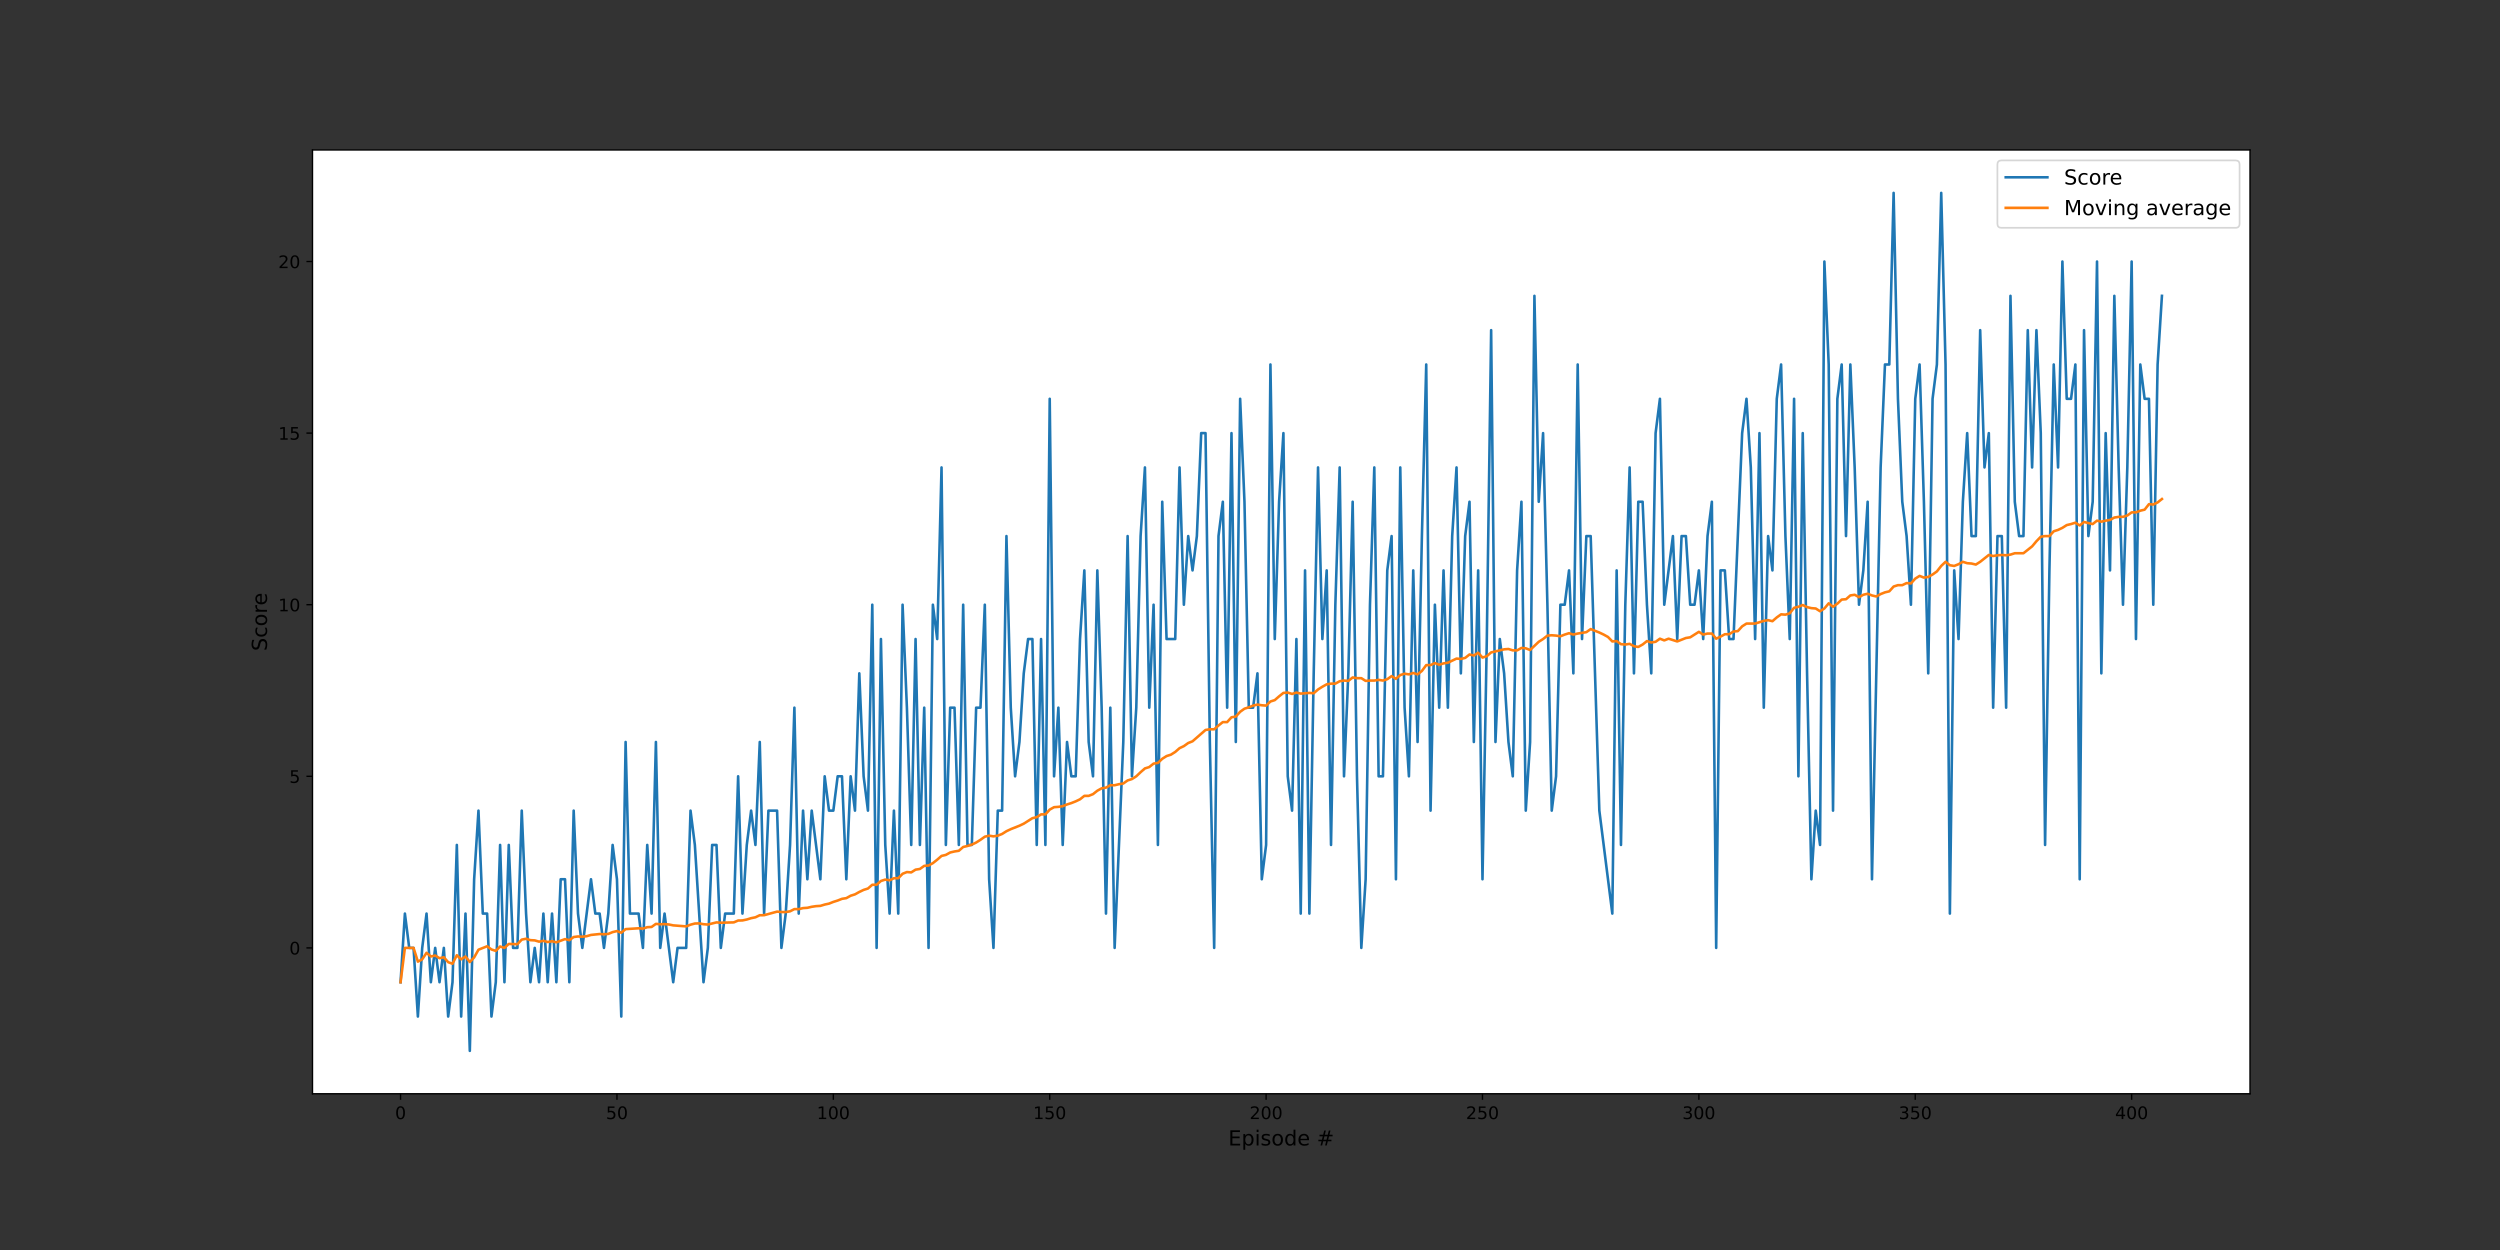<?xml version="1.0" encoding="utf-8" standalone="no"?>
<!DOCTYPE svg PUBLIC "-//W3C//DTD SVG 1.1//EN"
  "http://www.w3.org/Graphics/SVG/1.1/DTD/svg11.dtd">
<!-- Created with matplotlib (https://matplotlib.org/) -->
<svg height="720pt" version="1.1" viewBox="0 0 1440 720" width="1440pt" xmlns="http://www.w3.org/2000/svg" xmlns:xlink="http://www.w3.org/1999/xlink">
 <rect x="0" y="0" width="1440" height="720" fill="#333333" stroke="none"/>
 <defs>
  <style type="text/css">*{stroke-linecap:butt;stroke-linejoin:round;}</style>
 </defs>
 <g id="figure_1">
  <g id="patch_1">
   <path d="M 0 720 
L 1440 720 
L 1440 0 
L 0 0 
z
" style="fill:none;"/>
  </g>
  <g id="axes_1">
   <g id="patch_2">
    <path d="M 180 630 
L 1296 630 
L 1296 86.4 
L 180 86.4 
z
" style="fill:#ffffff;"/>
   </g>
   <g id="matplotlib.axis_1">
    <g id="xtick_1">
     <g id="line2d_1">
      <defs>
       <path d="M 0 0 
L 0 3.5 
" id="mb8800c9251" style="stroke:#000000;stroke-width:0.8;"/>
      </defs>
      <g>
       <use style="stroke:#000000;stroke-width:0.8;" x="230.727" xlink:href="#mb8800c9251" y="630"/>
      </g>
     </g>
     <g id="text_1">
      <!-- 0 -->
      <g transform="translate(227.546 644.598)scale(0.1 -0.1)">
       <defs>
        <path d="M 31.781 66.406 
Q 24.172 66.406 20.328 58.906 
Q 16.5 51.422 16.5 36.375 
Q 16.5 21.391 20.328 13.891 
Q 24.172 6.391 31.781 6.391 
Q 39.453 6.391 43.281 13.891 
Q 47.125 21.391 47.125 36.375 
Q 47.125 51.422 43.281 58.906 
Q 39.453 66.406 31.781 66.406 
z
M 31.781 74.219 
Q 44.047 74.219 50.516 64.516 
Q 56.984 54.828 56.984 36.375 
Q 56.984 17.969 50.516 8.266 
Q 44.047 -1.422 31.781 -1.422 
Q 19.531 -1.422 13.062 8.266 
Q 6.594 17.969 6.594 36.375 
Q 6.594 54.828 13.062 64.516 
Q 19.531 74.219 31.781 74.219 
z
" id="DejaVuSans-48"/>
       </defs>
       <use xlink:href="#DejaVuSans-48"/>
      </g>
     </g>
    </g>
    <g id="xtick_2">
     <g id="line2d_2">
      <g>
       <use style="stroke:#000000;stroke-width:0.8;" x="355.364" xlink:href="#mb8800c9251" y="630"/>
      </g>
     </g>
     <g id="text_2">
      <!-- 50 -->
      <g transform="translate(349.002 644.598)scale(0.1 -0.1)">
       <defs>
        <path d="M 10.797 72.906 
L 49.516 72.906 
L 49.516 64.594 
L 19.828 64.594 
L 19.828 46.734 
Q 21.969 47.469 24.109 47.828 
Q 26.266 48.188 28.422 48.188 
Q 40.625 48.188 47.75 41.5 
Q 54.891 34.812 54.891 23.391 
Q 54.891 11.625 47.562 5.094 
Q 40.234 -1.422 26.906 -1.422 
Q 22.312 -1.422 17.547 -0.641 
Q 12.797 0.141 7.719 1.703 
L 7.719 11.625 
Q 12.109 9.234 16.797 8.062 
Q 21.484 6.891 26.703 6.891 
Q 35.156 6.891 40.078 11.328 
Q 45.016 15.766 45.016 23.391 
Q 45.016 31 40.078 35.438 
Q 35.156 39.891 26.703 39.891 
Q 22.75 39.891 18.812 39.016 
Q 14.891 38.141 10.797 36.281 
z
" id="DejaVuSans-53"/>
       </defs>
       <use xlink:href="#DejaVuSans-53"/>
       <use x="63.623" xlink:href="#DejaVuSans-48"/>
      </g>
     </g>
    </g>
    <g id="xtick_3">
     <g id="line2d_3">
      <g>
       <use style="stroke:#000000;stroke-width:0.8;" x="480.001" xlink:href="#mb8800c9251" y="630"/>
      </g>
     </g>
     <g id="text_3">
      <!-- 100 -->
      <g transform="translate(470.458 644.598)scale(0.1 -0.1)">
       <defs>
        <path d="M 12.406 8.297 
L 28.516 8.297 
L 28.516 63.922 
L 10.984 60.406 
L 10.984 69.391 
L 28.422 72.906 
L 38.281 72.906 
L 38.281 8.297 
L 54.391 8.297 
L 54.391 0 
L 12.406 0 
z
" id="DejaVuSans-49"/>
       </defs>
       <use xlink:href="#DejaVuSans-49"/>
       <use x="63.623" xlink:href="#DejaVuSans-48"/>
       <use x="127.246" xlink:href="#DejaVuSans-48"/>
      </g>
     </g>
    </g>
    <g id="xtick_4">
     <g id="line2d_4">
      <g>
       <use style="stroke:#000000;stroke-width:0.8;" x="604.638" xlink:href="#mb8800c9251" y="630"/>
      </g>
     </g>
     <g id="text_4">
      <!-- 150 -->
      <g transform="translate(595.095 644.598)scale(0.1 -0.1)">
       <use xlink:href="#DejaVuSans-49"/>
       <use x="63.623" xlink:href="#DejaVuSans-53"/>
       <use x="127.246" xlink:href="#DejaVuSans-48"/>
      </g>
     </g>
    </g>
    <g id="xtick_5">
     <g id="line2d_5">
      <g>
       <use style="stroke:#000000;stroke-width:0.8;" x="729.275" xlink:href="#mb8800c9251" y="630"/>
      </g>
     </g>
     <g id="text_5">
      <!-- 200 -->
      <g transform="translate(719.732 644.598)scale(0.1 -0.1)">
       <defs>
        <path d="M 19.188 8.297 
L 53.609 8.297 
L 53.609 0 
L 7.328 0 
L 7.328 8.297 
Q 12.938 14.109 22.625 23.891 
Q 32.328 33.688 34.812 36.531 
Q 39.547 41.844 41.422 45.531 
Q 43.312 49.219 43.312 52.781 
Q 43.312 58.594 39.234 62.25 
Q 35.156 65.922 28.609 65.922 
Q 23.969 65.922 18.812 64.312 
Q 13.672 62.703 7.812 59.422 
L 7.812 69.391 
Q 13.766 71.781 18.938 73 
Q 24.125 74.219 28.422 74.219 
Q 39.75 74.219 46.484 68.547 
Q 53.219 62.891 53.219 53.422 
Q 53.219 48.922 51.531 44.891 
Q 49.859 40.875 45.406 35.406 
Q 44.188 33.984 37.641 27.219 
Q 31.109 20.453 19.188 8.297 
z
" id="DejaVuSans-50"/>
       </defs>
       <use xlink:href="#DejaVuSans-50"/>
       <use x="63.623" xlink:href="#DejaVuSans-48"/>
       <use x="127.246" xlink:href="#DejaVuSans-48"/>
      </g>
     </g>
    </g>
    <g id="xtick_6">
     <g id="line2d_6">
      <g>
       <use style="stroke:#000000;stroke-width:0.8;" x="853.912" xlink:href="#mb8800c9251" y="630"/>
      </g>
     </g>
     <g id="text_6">
      <!-- 250 -->
      <g transform="translate(844.369 644.598)scale(0.1 -0.1)">
       <use xlink:href="#DejaVuSans-50"/>
       <use x="63.623" xlink:href="#DejaVuSans-53"/>
       <use x="127.246" xlink:href="#DejaVuSans-48"/>
      </g>
     </g>
    </g>
    <g id="xtick_7">
     <g id="line2d_7">
      <g>
       <use style="stroke:#000000;stroke-width:0.8;" x="978.549" xlink:href="#mb8800c9251" y="630"/>
      </g>
     </g>
     <g id="text_7">
      <!-- 300 -->
      <g transform="translate(969.006 644.598)scale(0.1 -0.1)">
       <defs>
        <path d="M 40.578 39.312 
Q 47.656 37.797 51.625 33 
Q 55.609 28.219 55.609 21.188 
Q 55.609 10.406 48.188 4.484 
Q 40.766 -1.422 27.094 -1.422 
Q 22.516 -1.422 17.656 -0.516 
Q 12.797 0.391 7.625 2.203 
L 7.625 11.719 
Q 11.719 9.328 16.594 8.109 
Q 21.484 6.891 26.812 6.891 
Q 36.078 6.891 40.938 10.547 
Q 45.797 14.203 45.797 21.188 
Q 45.797 27.641 41.281 31.266 
Q 36.766 34.906 28.719 34.906 
L 20.219 34.906 
L 20.219 43.016 
L 29.109 43.016 
Q 36.375 43.016 40.234 45.922 
Q 44.094 48.828 44.094 54.297 
Q 44.094 59.906 40.109 62.906 
Q 36.141 65.922 28.719 65.922 
Q 24.656 65.922 20.016 65.031 
Q 15.375 64.156 9.812 62.312 
L 9.812 71.094 
Q 15.438 72.656 20.344 73.438 
Q 25.25 74.219 29.594 74.219 
Q 40.828 74.219 47.359 69.109 
Q 53.906 64.016 53.906 55.328 
Q 53.906 49.266 50.438 45.094 
Q 46.969 40.922 40.578 39.312 
z
" id="DejaVuSans-51"/>
       </defs>
       <use xlink:href="#DejaVuSans-51"/>
       <use x="63.623" xlink:href="#DejaVuSans-48"/>
       <use x="127.246" xlink:href="#DejaVuSans-48"/>
      </g>
     </g>
    </g>
    <g id="xtick_8">
     <g id="line2d_8">
      <g>
       <use style="stroke:#000000;stroke-width:0.8;" x="1103.187" xlink:href="#mb8800c9251" y="630"/>
      </g>
     </g>
     <g id="text_8">
      <!-- 350 -->
      <g transform="translate(1093.643 644.598)scale(0.1 -0.1)">
       <use xlink:href="#DejaVuSans-51"/>
       <use x="63.623" xlink:href="#DejaVuSans-53"/>
       <use x="127.246" xlink:href="#DejaVuSans-48"/>
      </g>
     </g>
    </g>
    <g id="xtick_9">
     <g id="line2d_9">
      <g>
       <use style="stroke:#000000;stroke-width:0.8;" x="1227.824" xlink:href="#mb8800c9251" y="630"/>
      </g>
     </g>
     <g id="text_9">
      <!-- 400 -->
      <g transform="translate(1218.28 644.598)scale(0.1 -0.1)">
       <defs>
        <path d="M 37.797 64.312 
L 12.891 25.391 
L 37.797 25.391 
z
M 35.203 72.906 
L 47.609 72.906 
L 47.609 25.391 
L 58.016 25.391 
L 58.016 17.188 
L 47.609 17.188 
L 47.609 0 
L 37.797 0 
L 37.797 17.188 
L 4.891 17.188 
L 4.891 26.703 
z
" id="DejaVuSans-52"/>
       </defs>
       <use xlink:href="#DejaVuSans-52"/>
       <use x="63.623" xlink:href="#DejaVuSans-48"/>
       <use x="127.246" xlink:href="#DejaVuSans-48"/>
      </g>
     </g>
    </g>
    <g id="text_10">
     <!-- Episode # -->
     <g transform="translate(707.5 659.796)scale(0.12 -0.12)">
      <defs>
       <path d="M 9.812 72.906 
L 55.906 72.906 
L 55.906 64.594 
L 19.672 64.594 
L 19.672 43.016 
L 54.391 43.016 
L 54.391 34.719 
L 19.672 34.719 
L 19.672 8.297 
L 56.781 8.297 
L 56.781 0 
L 9.812 0 
z
" id="DejaVuSans-69"/>
       <path d="M 18.109 8.203 
L 18.109 -20.797 
L 9.078 -20.797 
L 9.078 54.688 
L 18.109 54.688 
L 18.109 46.391 
Q 20.953 51.266 25.266 53.625 
Q 29.594 56 35.594 56 
Q 45.562 56 51.781 48.094 
Q 58.016 40.188 58.016 27.297 
Q 58.016 14.406 51.781 6.484 
Q 45.562 -1.422 35.594 -1.422 
Q 29.594 -1.422 25.266 0.953 
Q 20.953 3.328 18.109 8.203 
z
M 48.688 27.297 
Q 48.688 37.203 44.609 42.844 
Q 40.531 48.484 33.406 48.484 
Q 26.266 48.484 22.188 42.844 
Q 18.109 37.203 18.109 27.297 
Q 18.109 17.391 22.188 11.75 
Q 26.266 6.109 33.406 6.109 
Q 40.531 6.109 44.609 11.75 
Q 48.688 17.391 48.688 27.297 
z
" id="DejaVuSans-112"/>
       <path d="M 9.422 54.688 
L 18.406 54.688 
L 18.406 0 
L 9.422 0 
z
M 9.422 75.984 
L 18.406 75.984 
L 18.406 64.594 
L 9.422 64.594 
z
" id="DejaVuSans-105"/>
       <path d="M 44.281 53.078 
L 44.281 44.578 
Q 40.484 46.531 36.375 47.5 
Q 32.281 48.484 27.875 48.484 
Q 21.188 48.484 17.844 46.438 
Q 14.5 44.391 14.5 40.281 
Q 14.5 37.156 16.891 35.375 
Q 19.281 33.594 26.516 31.984 
L 29.594 31.297 
Q 39.156 29.25 43.188 25.516 
Q 47.219 21.781 47.219 15.094 
Q 47.219 7.469 41.188 3.016 
Q 35.156 -1.422 24.609 -1.422 
Q 20.219 -1.422 15.453 -0.562 
Q 10.688 0.297 5.422 2 
L 5.422 11.281 
Q 10.406 8.688 15.234 7.391 
Q 20.062 6.109 24.812 6.109 
Q 31.156 6.109 34.562 8.281 
Q 37.984 10.453 37.984 14.406 
Q 37.984 18.062 35.516 20.016 
Q 33.062 21.969 24.703 23.781 
L 21.578 24.516 
Q 13.234 26.266 9.516 29.906 
Q 5.812 33.547 5.812 39.891 
Q 5.812 47.609 11.281 51.797 
Q 16.75 56 26.812 56 
Q 31.781 56 36.172 55.266 
Q 40.578 54.547 44.281 53.078 
z
" id="DejaVuSans-115"/>
       <path d="M 30.609 48.391 
Q 23.391 48.391 19.188 42.75 
Q 14.984 37.109 14.984 27.297 
Q 14.984 17.484 19.156 11.844 
Q 23.344 6.203 30.609 6.203 
Q 37.797 6.203 41.984 11.859 
Q 46.188 17.531 46.188 27.297 
Q 46.188 37.016 41.984 42.703 
Q 37.797 48.391 30.609 48.391 
z
M 30.609 56 
Q 42.328 56 49.016 48.375 
Q 55.719 40.766 55.719 27.297 
Q 55.719 13.875 49.016 6.219 
Q 42.328 -1.422 30.609 -1.422 
Q 18.844 -1.422 12.172 6.219 
Q 5.516 13.875 5.516 27.297 
Q 5.516 40.766 12.172 48.375 
Q 18.844 56 30.609 56 
z
" id="DejaVuSans-111"/>
       <path d="M 45.406 46.391 
L 45.406 75.984 
L 54.391 75.984 
L 54.391 0 
L 45.406 0 
L 45.406 8.203 
Q 42.578 3.328 38.25 0.953 
Q 33.938 -1.422 27.875 -1.422 
Q 17.969 -1.422 11.734 6.484 
Q 5.516 14.406 5.516 27.297 
Q 5.516 40.188 11.734 48.094 
Q 17.969 56 27.875 56 
Q 33.938 56 38.25 53.625 
Q 42.578 51.266 45.406 46.391 
z
M 14.797 27.297 
Q 14.797 17.391 18.875 11.75 
Q 22.953 6.109 30.078 6.109 
Q 37.203 6.109 41.297 11.75 
Q 45.406 17.391 45.406 27.297 
Q 45.406 37.203 41.297 42.844 
Q 37.203 48.484 30.078 48.484 
Q 22.953 48.484 18.875 42.844 
Q 14.797 37.203 14.797 27.297 
z
" id="DejaVuSans-100"/>
       <path d="M 56.203 29.594 
L 56.203 25.203 
L 14.891 25.203 
Q 15.484 15.922 20.484 11.062 
Q 25.484 6.203 34.422 6.203 
Q 39.594 6.203 44.453 7.469 
Q 49.312 8.734 54.109 11.281 
L 54.109 2.781 
Q 49.266 0.734 44.188 -0.344 
Q 39.109 -1.422 33.891 -1.422 
Q 20.797 -1.422 13.156 6.188 
Q 5.516 13.812 5.516 26.812 
Q 5.516 40.234 12.766 48.109 
Q 20.016 56 32.328 56 
Q 43.359 56 49.781 48.891 
Q 56.203 41.797 56.203 29.594 
z
M 47.219 32.234 
Q 47.125 39.594 43.094 43.984 
Q 39.062 48.391 32.422 48.391 
Q 24.906 48.391 20.391 44.141 
Q 15.875 39.891 15.188 32.172 
z
" id="DejaVuSans-101"/>
       <path id="DejaVuSans-32"/>
       <path d="M 51.125 44 
L 36.922 44 
L 32.812 27.688 
L 47.125 27.688 
z
M 43.797 71.781 
L 38.719 51.516 
L 52.984 51.516 
L 58.109 71.781 
L 65.922 71.781 
L 60.891 51.516 
L 76.125 51.516 
L 76.125 44 
L 58.984 44 
L 54.984 27.688 
L 70.516 27.688 
L 70.516 20.219 
L 53.078 20.219 
L 48 0 
L 40.188 0 
L 45.219 20.219 
L 30.906 20.219 
L 25.875 0 
L 18.016 0 
L 23.094 20.219 
L 7.719 20.219 
L 7.719 27.688 
L 24.906 27.688 
L 29 44 
L 13.281 44 
L 13.281 51.516 
L 30.906 51.516 
L 35.891 71.781 
z
" id="DejaVuSans-35"/>
      </defs>
      <use xlink:href="#DejaVuSans-69"/>
      <use x="63.184" xlink:href="#DejaVuSans-112"/>
      <use x="126.66" xlink:href="#DejaVuSans-105"/>
      <use x="154.443" xlink:href="#DejaVuSans-115"/>
      <use x="206.543" xlink:href="#DejaVuSans-111"/>
      <use x="267.725" xlink:href="#DejaVuSans-100"/>
      <use x="331.201" xlink:href="#DejaVuSans-101"/>
      <use x="392.725" xlink:href="#DejaVuSans-32"/>
      <use x="424.512" xlink:href="#DejaVuSans-35"/>
     </g>
    </g>
   </g>
   <g id="matplotlib.axis_2">
    <g id="ytick_1">
     <g id="line2d_10">
      <defs>
       <path d="M 0 0 
L -3.5 0 
" id="m321e1d638e" style="stroke:#000000;stroke-width:0.8;"/>
      </defs>
      <g>
       <use style="stroke:#000000;stroke-width:0.8;" x="180" xlink:href="#m321e1d638e" y="545.989"/>
      </g>
     </g>
     <g id="text_11">
      <!-- 0 -->
      <g transform="translate(166.637 549.788)scale(0.1 -0.1)">
       <use xlink:href="#DejaVuSans-48"/>
      </g>
     </g>
    </g>
    <g id="ytick_2">
     <g id="line2d_11">
      <g>
       <use style="stroke:#000000;stroke-width:0.8;" x="180" xlink:href="#m321e1d638e" y="447.153"/>
      </g>
     </g>
     <g id="text_12">
      <!-- 5 -->
      <g transform="translate(166.637 450.952)scale(0.1 -0.1)">
       <use xlink:href="#DejaVuSans-53"/>
      </g>
     </g>
    </g>
    <g id="ytick_3">
     <g id="line2d_12">
      <g>
       <use style="stroke:#000000;stroke-width:0.8;" x="180" xlink:href="#m321e1d638e" y="348.316"/>
      </g>
     </g>
     <g id="text_13">
      <!-- 10 -->
      <g transform="translate(160.275 352.116)scale(0.1 -0.1)">
       <use xlink:href="#DejaVuSans-49"/>
       <use x="63.623" xlink:href="#DejaVuSans-48"/>
      </g>
     </g>
    </g>
    <g id="ytick_4">
     <g id="line2d_13">
      <g>
       <use style="stroke:#000000;stroke-width:0.8;" x="180" xlink:href="#m321e1d638e" y="249.48"/>
      </g>
     </g>
     <g id="text_14">
      <!-- 15 -->
      <g transform="translate(160.275 253.279)scale(0.1 -0.1)">
       <use xlink:href="#DejaVuSans-49"/>
       <use x="63.623" xlink:href="#DejaVuSans-53"/>
      </g>
     </g>
    </g>
    <g id="ytick_5">
     <g id="line2d_14">
      <g>
       <use style="stroke:#000000;stroke-width:0.8;" x="180" xlink:href="#m321e1d638e" y="150.644"/>
      </g>
     </g>
     <g id="text_15">
      <!-- 20 -->
      <g transform="translate(160.275 154.443)scale(0.1 -0.1)">
       <use xlink:href="#DejaVuSans-50"/>
       <use x="63.623" xlink:href="#DejaVuSans-48"/>
      </g>
     </g>
    </g>
    <g id="text_16">
     <!-- Score -->
     <g transform="translate(153.779 375.003)rotate(-90)scale(0.12 -0.12)">
      <defs>
       <path d="M 53.516 70.516 
L 53.516 60.891 
Q 47.906 63.578 42.922 64.891 
Q 37.938 66.219 33.297 66.219 
Q 25.25 66.219 20.875 63.094 
Q 16.5 59.969 16.5 54.203 
Q 16.5 49.359 19.406 46.891 
Q 22.312 44.438 30.422 42.922 
L 36.375 41.703 
Q 47.406 39.594 52.656 34.297 
Q 57.906 29 57.906 20.125 
Q 57.906 9.516 50.797 4.047 
Q 43.703 -1.422 29.984 -1.422 
Q 24.812 -1.422 18.969 -0.25 
Q 13.141 0.922 6.891 3.219 
L 6.891 13.375 
Q 12.891 10.016 18.656 8.297 
Q 24.422 6.594 29.984 6.594 
Q 38.422 6.594 43.016 9.906 
Q 47.609 13.234 47.609 19.391 
Q 47.609 24.75 44.312 27.781 
Q 41.016 30.812 33.5 32.328 
L 27.484 33.5 
Q 16.453 35.688 11.516 40.375 
Q 6.594 45.062 6.594 53.422 
Q 6.594 63.094 13.406 68.656 
Q 20.219 74.219 32.172 74.219 
Q 37.312 74.219 42.625 73.281 
Q 47.953 72.359 53.516 70.516 
z
" id="DejaVuSans-83"/>
       <path d="M 48.781 52.594 
L 48.781 44.188 
Q 44.969 46.297 41.141 47.344 
Q 37.312 48.391 33.406 48.391 
Q 24.656 48.391 19.812 42.844 
Q 14.984 37.312 14.984 27.297 
Q 14.984 17.281 19.812 11.734 
Q 24.656 6.203 33.406 6.203 
Q 37.312 6.203 41.141 7.25 
Q 44.969 8.297 48.781 10.406 
L 48.781 2.094 
Q 45.016 0.344 40.984 -0.531 
Q 36.969 -1.422 32.422 -1.422 
Q 20.062 -1.422 12.781 6.344 
Q 5.516 14.109 5.516 27.297 
Q 5.516 40.672 12.859 48.328 
Q 20.219 56 33.016 56 
Q 37.156 56 41.109 55.141 
Q 45.062 54.297 48.781 52.594 
z
" id="DejaVuSans-99"/>
       <path d="M 41.109 46.297 
Q 39.594 47.172 37.812 47.578 
Q 36.031 48 33.891 48 
Q 26.266 48 22.188 43.047 
Q 18.109 38.094 18.109 28.812 
L 18.109 0 
L 9.078 0 
L 9.078 54.688 
L 18.109 54.688 
L 18.109 46.188 
Q 20.953 51.172 25.484 53.578 
Q 30.031 56 36.531 56 
Q 37.453 56 38.578 55.875 
Q 39.703 55.766 41.062 55.516 
z
" id="DejaVuSans-114"/>
      </defs>
      <use xlink:href="#DejaVuSans-83"/>
      <use x="63.477" xlink:href="#DejaVuSans-99"/>
      <use x="118.457" xlink:href="#DejaVuSans-111"/>
      <use x="179.639" xlink:href="#DejaVuSans-114"/>
      <use x="218.502" xlink:href="#DejaVuSans-101"/>
     </g>
    </g>
   </g>
   <g id="line2d_15">
    <path clip-path="url(#p3d50e6af05)" d="M 230.727 565.756 
L 233.22 526.222 
L 235.713 545.989 
L 238.205 545.989 
L 240.698 585.524 
L 243.191 545.989 
L 245.684 526.222 
L 248.176 565.756 
L 250.669 545.989 
L 253.162 565.756 
L 255.655 545.989 
L 258.147 585.524 
L 260.64 565.756 
L 263.133 486.687 
L 265.626 585.524 
L 268.118 526.222 
L 270.611 605.291 
L 273.104 506.455 
L 275.597 466.92 
L 278.089 526.222 
L 280.582 526.222 
L 283.075 585.524 
L 285.568 565.756 
L 288.06 486.687 
L 290.553 565.756 
L 293.046 486.687 
L 295.539 545.989 
L 298.031 545.989 
L 300.524 466.92 
L 303.017 526.222 
L 305.509 565.756 
L 308.002 545.989 
L 310.495 565.756 
L 312.988 526.222 
L 315.48 565.756 
L 317.973 526.222 
L 320.466 565.756 
L 322.959 506.455 
L 325.451 506.455 
L 327.944 565.756 
L 330.437 466.92 
L 332.93 526.222 
L 335.422 545.989 
L 340.408 506.455 
L 342.901 526.222 
L 345.393 526.222 
L 347.886 545.989 
L 350.379 526.222 
L 352.872 486.687 
L 355.364 506.455 
L 357.857 585.524 
L 360.35 427.385 
L 362.843 526.222 
L 367.828 526.222 
L 370.321 545.989 
L 372.813 486.687 
L 375.306 526.222 
L 377.799 427.385 
L 380.292 545.989 
L 382.784 526.222 
L 387.77 565.756 
L 390.263 545.989 
L 395.248 545.989 
L 397.741 466.92 
L 400.234 486.687 
L 405.219 565.756 
L 407.712 545.989 
L 410.205 486.687 
L 412.697 486.687 
L 415.19 545.989 
L 417.683 526.222 
L 422.668 526.222 
L 425.161 447.153 
L 427.654 526.222 
L 430.147 486.687 
L 432.639 466.92 
L 435.132 486.687 
L 437.625 427.385 
L 440.117 526.222 
L 442.61 466.92 
L 447.596 466.92 
L 450.088 545.989 
L 452.581 526.222 
L 455.074 486.687 
L 457.567 407.618 
L 460.059 526.222 
L 462.552 466.92 
L 465.045 506.455 
L 467.538 466.92 
L 472.523 506.455 
L 475.016 447.153 
L 477.509 466.92 
L 480.001 466.92 
L 482.494 447.153 
L 484.987 447.153 
L 487.48 506.455 
L 489.972 447.153 
L 492.465 466.92 
L 494.958 387.851 
L 497.451 447.153 
L 499.943 466.92 
L 502.436 348.316 
L 504.929 545.989 
L 507.421 368.084 
L 509.914 486.687 
L 512.407 526.222 
L 514.9 466.92 
L 517.392 526.222 
L 519.885 348.316 
L 522.378 407.618 
L 524.871 486.687 
L 527.363 368.084 
L 529.856 486.687 
L 532.349 407.618 
L 534.842 545.989 
L 537.334 348.316 
L 539.827 368.084 
L 542.32 269.247 
L 544.813 486.687 
L 547.305 407.618 
L 549.798 407.618 
L 552.291 486.687 
L 554.784 348.316 
L 557.276 486.687 
L 559.769 486.687 
L 562.262 407.618 
L 564.755 407.618 
L 567.247 348.316 
L 569.74 506.455 
L 572.233 545.989 
L 574.725 466.92 
L 577.218 466.92 
L 579.711 308.782 
L 582.204 407.618 
L 584.696 447.153 
L 587.189 427.385 
L 589.682 387.851 
L 592.175 368.084 
L 594.667 368.084 
L 597.16 486.687 
L 599.653 368.084 
L 602.146 486.687 
L 604.638 229.713 
L 607.131 447.153 
L 609.624 407.618 
L 612.117 486.687 
L 614.609 427.385 
L 617.102 447.153 
L 619.595 447.153 
L 622.088 368.084 
L 624.58 328.549 
L 627.073 427.385 
L 629.566 447.153 
L 632.059 328.549 
L 634.551 407.618 
L 637.044 526.222 
L 639.537 407.618 
L 642.029 545.989 
L 647.015 427.385 
L 649.508 308.782 
L 652 447.153 
L 654.493 407.618 
L 656.986 308.782 
L 659.479 269.247 
L 661.971 407.618 
L 664.464 348.316 
L 666.957 486.687 
L 669.45 289.015 
L 671.942 368.084 
L 676.928 368.084 
L 679.421 269.247 
L 681.913 348.316 
L 684.406 308.782 
L 686.899 328.549 
L 689.392 308.782 
L 691.884 249.48 
L 694.377 249.48 
L 696.87 427.385 
L 699.363 545.989 
L 701.855 308.782 
L 704.348 289.015 
L 706.841 407.618 
L 709.333 249.48 
L 711.826 427.385 
L 714.319 229.713 
L 716.812 289.015 
L 719.304 407.618 
L 721.797 407.618 
L 724.29 387.851 
L 726.783 506.455 
L 729.275 486.687 
L 731.768 209.945 
L 734.261 368.084 
L 736.754 289.015 
L 739.246 249.48 
L 741.739 447.153 
L 744.232 466.92 
L 746.725 368.084 
L 749.217 526.222 
L 751.71 328.549 
L 754.203 526.222 
L 756.696 387.851 
L 759.188 269.247 
L 761.681 368.084 
L 764.174 328.549 
L 766.667 486.687 
L 769.159 348.316 
L 771.652 269.247 
L 774.145 447.153 
L 776.637 387.851 
L 779.13 289.015 
L 781.623 447.153 
L 784.116 545.989 
L 786.608 506.455 
L 789.101 348.316 
L 791.594 269.247 
L 794.087 447.153 
L 796.579 447.153 
L 799.072 328.549 
L 801.565 308.782 
L 804.058 506.455 
L 806.55 269.247 
L 809.043 407.618 
L 811.536 447.153 
L 814.029 328.549 
L 816.521 427.385 
L 819.014 308.782 
L 821.507 209.945 
L 824 466.92 
L 826.492 348.316 
L 828.985 407.618 
L 831.478 328.549 
L 833.971 407.618 
L 836.463 308.782 
L 838.956 269.247 
L 841.449 387.851 
L 843.941 308.782 
L 846.434 289.015 
L 848.927 427.385 
L 851.42 328.549 
L 853.912 506.455 
L 856.405 368.084 
L 858.898 190.178 
L 861.391 427.385 
L 863.883 368.084 
L 866.376 387.851 
L 868.869 427.385 
L 871.362 447.153 
L 873.854 328.549 
L 876.347 289.015 
L 878.84 466.92 
L 881.333 427.385 
L 883.825 170.411 
L 886.318 289.015 
L 888.811 249.48 
L 891.304 348.316 
L 893.796 466.92 
L 896.289 447.153 
L 898.782 348.316 
L 901.275 348.316 
L 903.767 328.549 
L 906.26 387.851 
L 908.753 209.945 
L 911.245 368.084 
L 913.738 308.782 
L 916.231 308.782 
L 921.216 466.92 
L 928.695 526.222 
L 931.187 328.549 
L 933.68 486.687 
L 936.173 348.316 
L 938.666 269.247 
L 941.158 387.851 
L 943.651 289.015 
L 946.144 289.015 
L 948.637 348.316 
L 951.129 387.851 
L 953.622 249.48 
L 956.115 229.713 
L 958.608 348.316 
L 963.593 308.782 
L 966.086 368.084 
L 968.579 308.782 
L 971.071 308.782 
L 973.564 348.316 
L 976.057 348.316 
L 978.549 328.549 
L 981.042 368.084 
L 983.535 308.782 
L 986.028 289.015 
L 988.52 545.989 
L 991.013 328.549 
L 993.506 328.549 
L 995.999 368.084 
L 998.491 368.084 
L 1003.477 249.48 
L 1005.97 229.713 
L 1008.462 269.247 
L 1010.955 368.084 
L 1013.448 249.48 
L 1015.941 407.618 
L 1018.433 308.782 
L 1020.926 328.549 
L 1023.419 229.713 
L 1025.912 209.945 
L 1028.404 308.782 
L 1030.897 368.084 
L 1033.39 229.713 
L 1035.883 447.153 
L 1038.375 249.48 
L 1040.868 387.851 
L 1043.361 506.455 
L 1045.853 466.92 
L 1048.346 486.687 
L 1050.839 150.644 
L 1053.332 209.945 
L 1055.824 466.92 
L 1058.317 229.713 
L 1060.81 209.945 
L 1063.303 308.782 
L 1065.795 209.945 
L 1068.288 269.247 
L 1070.781 348.316 
L 1073.274 328.549 
L 1075.766 289.015 
L 1078.259 506.455 
L 1083.245 269.247 
L 1085.737 209.945 
L 1088.23 209.945 
L 1090.723 111.109 
L 1093.216 229.713 
L 1095.708 289.015 
L 1098.201 308.782 
L 1100.694 348.316 
L 1103.187 229.713 
L 1105.679 209.945 
L 1108.172 289.015 
L 1110.665 387.851 
L 1113.157 229.713 
L 1115.65 209.945 
L 1118.143 111.109 
L 1120.636 209.945 
L 1123.128 526.222 
L 1125.621 328.549 
L 1128.114 368.084 
L 1130.607 289.015 
L 1133.099 249.48 
L 1135.592 308.782 
L 1138.085 308.782 
L 1140.578 190.178 
L 1143.07 269.247 
L 1145.563 249.48 
L 1148.056 407.618 
L 1150.549 308.782 
L 1153.041 308.782 
L 1155.534 407.618 
L 1158.027 170.411 
L 1160.52 289.015 
L 1163.012 308.782 
L 1165.505 308.782 
L 1167.998 190.178 
L 1170.491 269.247 
L 1172.983 190.178 
L 1175.476 249.48 
L 1177.969 486.687 
L 1180.461 328.549 
L 1182.954 209.945 
L 1185.447 269.247 
L 1187.94 150.644 
L 1190.432 229.713 
L 1192.925 229.713 
L 1195.418 209.945 
L 1197.911 506.455 
L 1200.403 190.178 
L 1202.896 308.782 
L 1205.389 289.015 
L 1207.882 150.644 
L 1210.374 387.851 
L 1212.867 249.48 
L 1215.36 328.549 
L 1217.853 170.411 
L 1220.345 269.247 
L 1222.838 348.316 
L 1225.331 269.247 
L 1227.824 150.644 
L 1230.316 368.084 
L 1232.809 209.945 
L 1235.302 229.713 
L 1237.795 229.713 
L 1240.287 348.316 
L 1242.78 209.945 
L 1245.273 170.411 
L 1245.273 170.411 
" style="fill:none;stroke:#1f77b4;stroke-linecap:square;stroke-width:1.5;"/>
   </g>
   <g id="line2d_16">
    <path clip-path="url(#p3d50e6af05)" d="M 230.727 565.756 
L 233.22 545.989 
L 238.205 545.989 
L 240.698 553.896 
L 243.191 552.578 
L 245.684 548.813 
L 248.176 550.931 
L 250.669 550.382 
L 253.162 551.919 
L 255.655 551.38 
L 258.147 554.225 
L 260.64 555.112 
L 263.133 550.225 
L 265.626 552.578 
L 268.118 550.931 
L 270.611 554.129 
L 273.104 551.48 
L 275.597 547.029 
L 280.582 545.048 
L 283.075 546.888 
L 285.568 547.708 
L 288.06 545.165 
L 290.553 545.989 
L 293.046 543.708 
L 298.031 543.871 
L 300.524 541.218 
L 303.017 540.718 
L 305.509 541.526 
L 308.002 541.665 
L 310.495 542.395 
L 312.988 541.919 
L 315.48 542.6 
L 317.973 542.145 
L 320.466 542.784 
L 325.451 540.921 
L 327.944 541.541 
L 330.437 539.721 
L 332.93 539.4 
L 335.422 539.553 
L 337.915 539.25 
L 340.408 538.521 
L 345.393 537.998 
L 347.886 538.165 
L 350.379 537.921 
L 352.872 536.896 
L 355.364 536.299 
L 357.857 537.246 
L 360.35 535.173 
L 367.828 534.694 
L 370.321 534.892 
L 372.813 534.061 
L 375.306 533.928 
L 377.799 532.152 
L 380.292 532.379 
L 382.784 532.28 
L 385.277 532.497 
L 387.77 533.017 
L 395.248 533.598 
L 397.741 532.617 
L 400.234 531.951 
L 402.726 531.87 
L 405.219 532.347 
L 407.712 532.536 
L 412.697 531.297 
L 415.19 531.493 
L 422.668 531.29 
L 425.161 530.225 
L 427.654 530.175 
L 430.147 529.638 
L 432.639 528.874 
L 435.132 528.365 
L 437.625 527.163 
L 440.117 527.152 
L 447.596 525.099 
L 450.088 525.333 
L 452.581 525.343 
L 455.074 524.918 
L 457.567 523.643 
L 460.059 523.671 
L 462.552 523.067 
L 465.045 522.893 
L 467.538 522.31 
L 470.03 521.942 
L 472.523 521.784 
L 475.016 521.03 
L 477.509 520.489 
L 480.001 519.501 
L 482.494 518.71 
L 484.987 517.722 
L 487.48 517.327 
L 489.972 515.943 
L 492.465 515.152 
L 494.958 513.768 
L 497.451 512.582 
L 499.943 511.792 
L 502.436 509.617 
L 504.929 509.617 
L 507.421 507.443 
L 509.914 506.652 
L 512.407 507.048 
L 514.9 505.862 
L 517.392 505.862 
L 519.885 503.292 
L 522.378 502.303 
L 524.871 502.501 
L 527.363 500.92 
L 529.856 500.524 
L 532.349 498.745 
L 534.842 498.548 
L 537.334 497.164 
L 539.827 495.187 
L 542.32 493.013 
L 544.813 492.42 
L 547.305 491.036 
L 549.798 490.443 
L 552.291 490.048 
L 554.784 487.873 
L 557.276 487.28 
L 559.769 486.49 
L 562.262 485.304 
L 564.755 483.722 
L 567.247 481.943 
L 569.74 481.35 
L 572.233 481.745 
L 574.725 481.35 
L 577.218 480.362 
L 579.711 478.78 
L 582.204 477.594 
L 587.189 475.618 
L 589.682 474.432 
L 594.667 471.269 
L 597.16 470.676 
L 599.653 469.094 
L 602.146 469.094 
L 604.638 466.327 
L 607.131 464.943 
L 609.624 464.746 
L 612.117 464.35 
L 614.609 463.362 
L 617.102 462.571 
L 619.595 461.583 
L 622.088 460.397 
L 624.58 458.42 
L 627.073 458.42 
L 629.566 457.432 
L 632.059 455.455 
L 634.551 454.071 
L 637.044 453.676 
L 639.537 452.292 
L 642.029 452.292 
L 644.522 451.699 
L 647.015 451.304 
L 649.508 449.525 
L 652 448.734 
L 654.493 447.153 
L 656.986 444.781 
L 659.479 442.606 
L 661.971 441.816 
L 664.464 439.839 
L 666.957 439.443 
L 669.45 437.071 
L 671.942 435.49 
L 674.435 434.699 
L 676.928 433.118 
L 679.421 430.944 
L 681.913 429.758 
L 684.406 427.978 
L 686.899 426.99 
L 694.377 420.467 
L 696.87 420.072 
L 699.363 420.072 
L 701.855 417.897 
L 704.348 415.92 
L 706.841 415.92 
L 709.333 413.153 
L 711.826 412.758 
L 714.319 409.99 
L 716.812 408.211 
L 719.304 407.421 
L 721.797 406.432 
L 724.29 405.839 
L 726.783 406.234 
L 729.275 406.432 
L 731.768 404.06 
L 734.261 403.269 
L 736.754 401.095 
L 739.246 399.118 
L 741.739 398.921 
L 744.232 399.711 
L 746.725 398.921 
L 749.217 399.514 
L 754.203 399.118 
L 756.696 399.316 
L 759.188 397.142 
L 761.681 395.56 
L 764.174 394.176 
L 766.667 393.781 
L 769.159 393.781 
L 771.652 392.397 
L 774.145 392.002 
L 776.637 392.2 
L 779.13 390.223 
L 781.623 390.618 
L 784.116 390.618 
L 786.608 392.2 
L 789.101 392.002 
L 791.594 392.002 
L 794.087 391.607 
L 796.579 392.002 
L 799.072 391.211 
L 801.565 389.432 
L 804.058 391.014 
L 806.55 388.839 
L 809.043 388.049 
L 811.536 388.444 
L 814.029 387.653 
L 816.521 388.444 
L 819.014 386.467 
L 821.507 383.107 
L 824 383.107 
L 826.492 381.921 
L 828.985 382.909 
L 831.478 382.118 
L 833.971 381.723 
L 838.956 379.351 
L 841.449 379.549 
L 843.941 378.956 
L 846.434 376.979 
L 848.927 377.572 
L 851.42 375.991 
L 853.912 378.758 
L 856.405 377.967 
L 858.898 375.793 
L 866.376 374.014 
L 868.869 373.816 
L 871.362 374.607 
L 873.854 374.607 
L 876.347 373.223 
L 878.84 373.421 
L 881.333 374.409 
L 886.318 369.665 
L 888.811 368.084 
L 891.304 366.107 
L 893.796 365.909 
L 896.289 366.107 
L 898.782 366.502 
L 901.275 365.514 
L 903.767 364.723 
L 906.26 365.514 
L 908.753 364.921 
L 913.738 364.13 
L 916.231 362.351 
L 921.216 364.328 
L 923.709 365.514 
L 926.202 366.898 
L 928.695 369.467 
L 931.187 369.27 
L 933.68 371.049 
L 936.173 371.246 
L 938.666 370.851 
L 941.158 372.235 
L 943.651 372.63 
L 946.144 371.246 
L 948.637 369.27 
L 951.129 370.06 
L 953.622 369.665 
L 956.115 367.886 
L 958.608 368.874 
L 961.1 367.886 
L 966.086 369.467 
L 971.071 367.491 
L 973.564 367.095 
L 978.549 363.933 
L 981.042 365.514 
L 983.535 364.921 
L 986.028 364.921 
L 988.52 367.886 
L 991.013 366.7 
L 993.506 365.316 
L 995.999 365.316 
L 998.491 363.735 
L 1000.984 363.537 
L 1003.477 360.77 
L 1005.97 359.188 
L 1010.955 359.188 
L 1015.941 357.607 
L 1018.433 357.212 
L 1020.926 357.805 
L 1023.419 355.63 
L 1025.912 353.851 
L 1028.404 354.049 
L 1030.897 353.258 
L 1033.39 350.095 
L 1035.883 349.502 
L 1038.375 348.514 
L 1040.868 349.7 
L 1043.361 350.293 
L 1045.853 350.491 
L 1048.346 352.072 
L 1050.839 350.491 
L 1053.332 347.526 
L 1055.824 349.502 
L 1058.317 347.723 
L 1060.81 345.351 
L 1063.303 345.154 
L 1065.795 342.979 
L 1068.288 342.584 
L 1070.781 343.968 
L 1073.274 342.584 
L 1075.766 341.991 
L 1078.259 342.979 
L 1080.752 343.572 
L 1083.245 342.189 
L 1085.737 341.2 
L 1088.23 340.607 
L 1090.723 337.84 
L 1093.216 337.049 
L 1095.708 337.049 
L 1098.201 335.863 
L 1100.694 336.061 
L 1103.187 333.293 
L 1105.679 331.712 
L 1108.172 332.7 
L 1110.665 332.305 
L 1113.157 330.921 
L 1115.65 329.142 
L 1118.143 325.979 
L 1120.636 323.607 
L 1123.128 325.584 
L 1125.621 325.979 
L 1128.114 324.991 
L 1130.607 323.607 
L 1133.099 324.398 
L 1135.592 324.596 
L 1138.085 325.189 
L 1140.578 323.607 
L 1145.563 319.654 
L 1148.056 320.247 
L 1150.549 319.851 
L 1153.041 319.654 
L 1155.534 319.851 
L 1158.027 319.456 
L 1160.52 318.665 
L 1165.505 318.665 
L 1170.491 314.712 
L 1172.983 311.747 
L 1175.476 309.177 
L 1177.969 308.782 
L 1180.461 308.782 
L 1182.954 306.014 
L 1185.447 305.224 
L 1187.94 304.038 
L 1190.432 302.456 
L 1192.925 301.863 
L 1195.418 301.073 
L 1197.911 302.654 
L 1200.403 300.677 
L 1205.389 301.863 
L 1207.882 299.887 
L 1210.374 300.48 
L 1212.867 299.887 
L 1215.36 299.491 
L 1217.853 298.107 
L 1220.345 297.712 
L 1222.838 297.712 
L 1225.331 296.921 
L 1227.824 295.142 
L 1230.316 295.142 
L 1232.809 294.154 
L 1235.302 293.561 
L 1237.795 290.398 
L 1240.287 290.596 
L 1242.78 289.41 
L 1245.273 287.433 
L 1245.273 287.433 
" style="fill:none;stroke:#ff7f0e;stroke-linecap:square;stroke-width:1.5;"/>
   </g>
   <g id="patch_3">
    <path d="M 180 630 
L 180 86.4 
" style="fill:none;stroke:#000000;stroke-linecap:square;stroke-linejoin:miter;stroke-width:0.8;"/>
   </g>
   <g id="patch_4">
    <path d="M 1296 630 
L 1296 86.4 
" style="fill:none;stroke:#000000;stroke-linecap:square;stroke-linejoin:miter;stroke-width:0.8;"/>
   </g>
   <g id="patch_5">
    <path d="M 180 630 
L 1296 630 
" style="fill:none;stroke:#000000;stroke-linecap:square;stroke-linejoin:miter;stroke-width:0.8;"/>
   </g>
   <g id="patch_6">
    <path d="M 180 86.4 
L 1296 86.4 
" style="fill:none;stroke:#000000;stroke-linecap:square;stroke-linejoin:miter;stroke-width:0.8;"/>
   </g>
   <g id="legend_1">
    <g id="patch_7">
     <path d="M 1152.902 131.227 
L 1287.6 131.227 
Q 1290 131.227 1290 128.827 
L 1290 94.8 
Q 1290 92.4 1287.6 92.4 
L 1152.902 92.4 
Q 1150.502 92.4 1150.502 94.8 
L 1150.502 128.827 
Q 1150.502 131.227 1152.902 131.227 
z
" style="fill:#ffffff;opacity:0.8;stroke:#cccccc;stroke-linejoin:miter;"/>
    </g>
    <g id="line2d_17">
     <path d="M 1155.302 102.118 
L 1179.302 102.118 
" style="fill:none;stroke:#1f77b4;stroke-linecap:square;stroke-width:1.5;"/>
    </g>
    <g id="line2d_18"/>
    <g id="text_17">
     <!-- Score -->
     <g transform="translate(1188.902 106.318)scale(0.12 -0.12)">
      <use xlink:href="#DejaVuSans-83"/>
      <use x="63.477" xlink:href="#DejaVuSans-99"/>
      <use x="118.457" xlink:href="#DejaVuSans-111"/>
      <use x="179.639" xlink:href="#DejaVuSans-114"/>
      <use x="218.502" xlink:href="#DejaVuSans-101"/>
     </g>
    </g>
    <g id="line2d_19">
     <path d="M 1155.302 119.732 
L 1179.302 119.732 
" style="fill:none;stroke:#ff7f0e;stroke-linecap:square;stroke-width:1.5;"/>
    </g>
    <g id="line2d_20"/>
    <g id="text_18">
     <!-- Moving average -->
     <g transform="translate(1188.902 123.932)scale(0.12 -0.12)">
      <defs>
       <path d="M 9.812 72.906 
L 24.516 72.906 
L 43.109 23.297 
L 61.812 72.906 
L 76.516 72.906 
L 76.516 0 
L 66.891 0 
L 66.891 64.016 
L 48.094 14.016 
L 38.188 14.016 
L 19.391 64.016 
L 19.391 0 
L 9.812 0 
z
" id="DejaVuSans-77"/>
       <path d="M 2.984 54.688 
L 12.5 54.688 
L 29.594 8.797 
L 46.688 54.688 
L 56.203 54.688 
L 35.688 0 
L 23.484 0 
z
" id="DejaVuSans-118"/>
       <path d="M 54.891 33.016 
L 54.891 0 
L 45.906 0 
L 45.906 32.719 
Q 45.906 40.484 42.875 44.328 
Q 39.844 48.188 33.797 48.188 
Q 26.516 48.188 22.312 43.547 
Q 18.109 38.922 18.109 30.906 
L 18.109 0 
L 9.078 0 
L 9.078 54.688 
L 18.109 54.688 
L 18.109 46.188 
Q 21.344 51.125 25.703 53.562 
Q 30.078 56 35.797 56 
Q 45.219 56 50.047 50.172 
Q 54.891 44.344 54.891 33.016 
z
" id="DejaVuSans-110"/>
       <path d="M 45.406 27.984 
Q 45.406 37.75 41.375 43.109 
Q 37.359 48.484 30.078 48.484 
Q 22.859 48.484 18.828 43.109 
Q 14.797 37.75 14.797 27.984 
Q 14.797 18.266 18.828 12.891 
Q 22.859 7.516 30.078 7.516 
Q 37.359 7.516 41.375 12.891 
Q 45.406 18.266 45.406 27.984 
z
M 54.391 6.781 
Q 54.391 -7.172 48.188 -13.984 
Q 42 -20.797 29.203 -20.797 
Q 24.469 -20.797 20.266 -20.094 
Q 16.062 -19.391 12.109 -17.922 
L 12.109 -9.188 
Q 16.062 -11.328 19.922 -12.344 
Q 23.781 -13.375 27.781 -13.375 
Q 36.625 -13.375 41.016 -8.766 
Q 45.406 -4.156 45.406 5.172 
L 45.406 9.625 
Q 42.625 4.781 38.281 2.391 
Q 33.938 0 27.875 0 
Q 17.828 0 11.672 7.656 
Q 5.516 15.328 5.516 27.984 
Q 5.516 40.672 11.672 48.328 
Q 17.828 56 27.875 56 
Q 33.938 56 38.281 53.609 
Q 42.625 51.219 45.406 46.391 
L 45.406 54.688 
L 54.391 54.688 
z
" id="DejaVuSans-103"/>
       <path d="M 34.281 27.484 
Q 23.391 27.484 19.188 25 
Q 14.984 22.516 14.984 16.5 
Q 14.984 11.719 18.141 8.906 
Q 21.297 6.109 26.703 6.109 
Q 34.188 6.109 38.703 11.406 
Q 43.219 16.703 43.219 25.484 
L 43.219 27.484 
z
M 52.203 31.203 
L 52.203 0 
L 43.219 0 
L 43.219 8.297 
Q 40.141 3.328 35.547 0.953 
Q 30.953 -1.422 24.312 -1.422 
Q 15.922 -1.422 10.953 3.297 
Q 6 8.016 6 15.922 
Q 6 25.141 12.172 29.828 
Q 18.359 34.516 30.609 34.516 
L 43.219 34.516 
L 43.219 35.406 
Q 43.219 41.609 39.141 45 
Q 35.062 48.391 27.688 48.391 
Q 23 48.391 18.547 47.266 
Q 14.109 46.141 10.016 43.891 
L 10.016 52.203 
Q 14.938 54.109 19.578 55.047 
Q 24.219 56 28.609 56 
Q 40.484 56 46.344 49.844 
Q 52.203 43.703 52.203 31.203 
z
" id="DejaVuSans-97"/>
      </defs>
      <use xlink:href="#DejaVuSans-77"/>
      <use x="86.279" xlink:href="#DejaVuSans-111"/>
      <use x="147.461" xlink:href="#DejaVuSans-118"/>
      <use x="206.641" xlink:href="#DejaVuSans-105"/>
      <use x="234.424" xlink:href="#DejaVuSans-110"/>
      <use x="297.803" xlink:href="#DejaVuSans-103"/>
      <use x="361.279" xlink:href="#DejaVuSans-32"/>
      <use x="393.066" xlink:href="#DejaVuSans-97"/>
      <use x="454.346" xlink:href="#DejaVuSans-118"/>
      <use x="513.525" xlink:href="#DejaVuSans-101"/>
      <use x="575.049" xlink:href="#DejaVuSans-114"/>
      <use x="616.162" xlink:href="#DejaVuSans-97"/>
      <use x="677.441" xlink:href="#DejaVuSans-103"/>
      <use x="740.918" xlink:href="#DejaVuSans-101"/>
     </g>
    </g>
   </g>
  </g>
 </g>
 <defs>
  <clipPath id="p3d50e6af05">
   <rect height="543.6" width="1116" x="180" y="86.4"/>
  </clipPath>
 </defs>
</svg>
